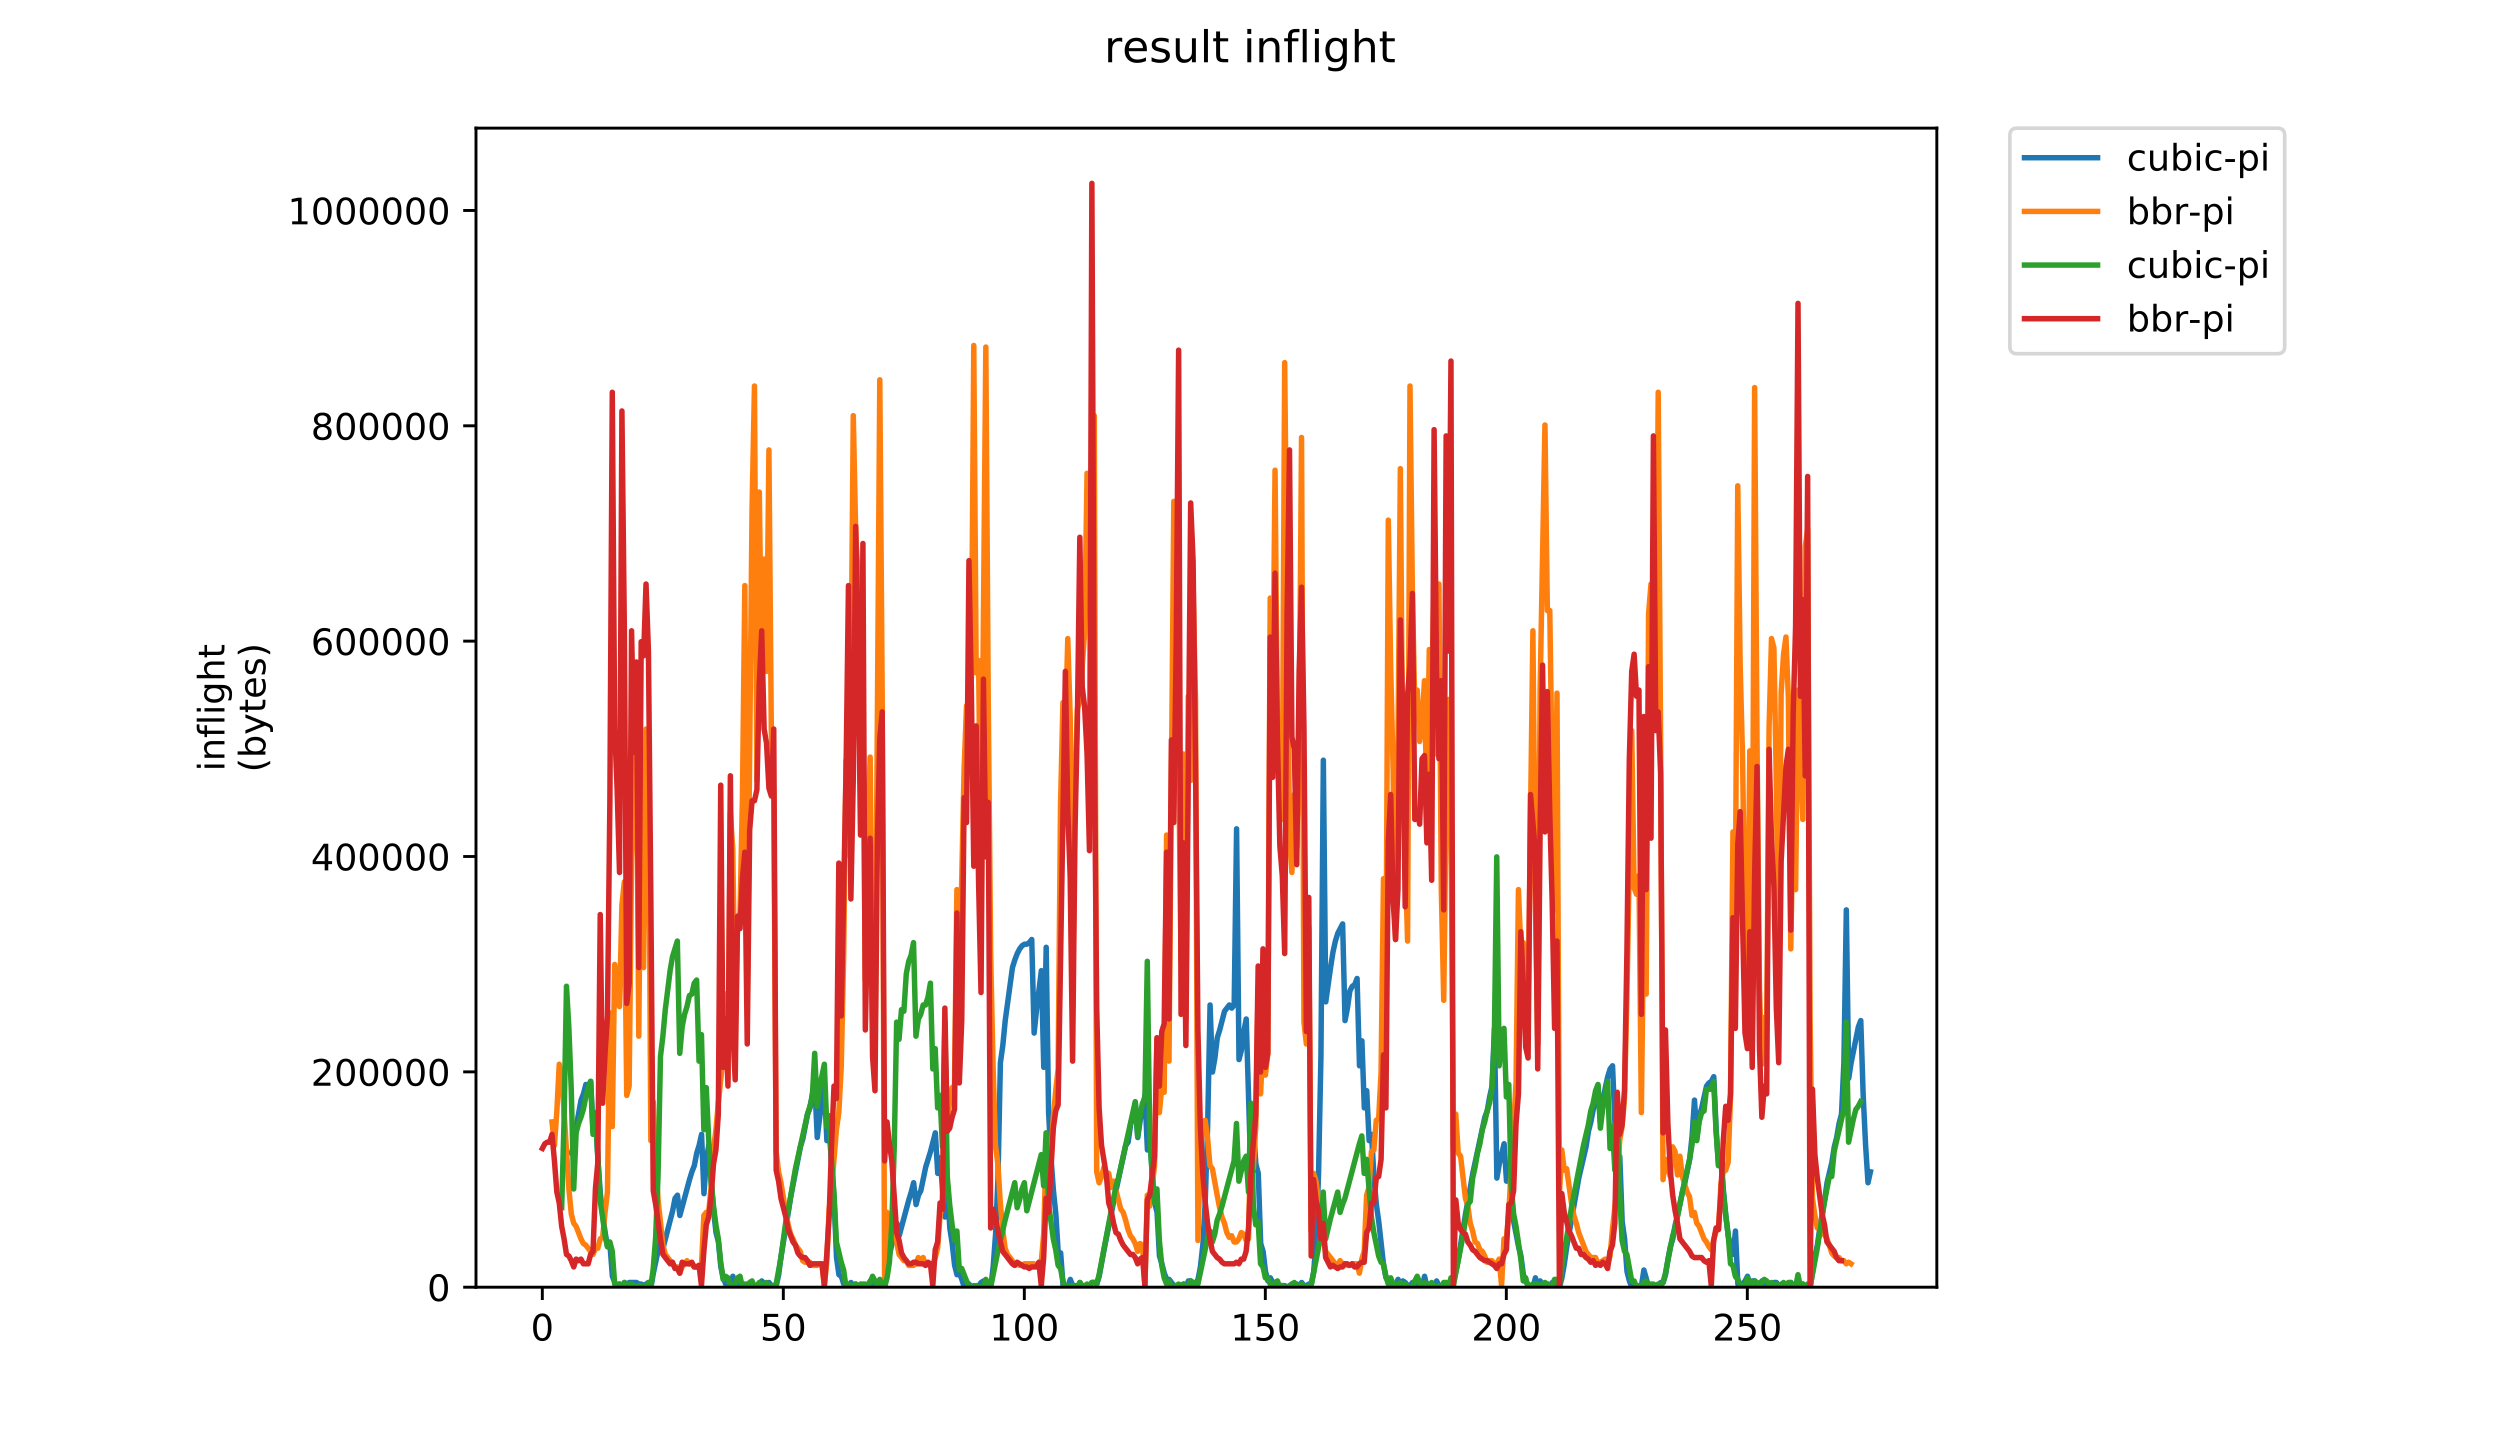 <?xml version="1.0" encoding="utf-8" standalone="no"?>
<!DOCTYPE svg PUBLIC "-//W3C//DTD SVG 1.1//EN"
  "http://www.w3.org/Graphics/SVG/1.1/DTD/svg11.dtd">
<!-- Created with matplotlib (https://matplotlib.org/) -->
<svg height="396pt" version="1.1" viewBox="0 0 684 396" width="684pt" xmlns="http://www.w3.org/2000/svg" xmlns:xlink="http://www.w3.org/1999/xlink">
 <defs>
  <style type="text/css">
*{stroke-linecap:butt;stroke-linejoin:round;}
  </style>
 </defs>
 <g id="figure_1">
  <g id="patch_1">
   <path d="M 0 396 
L 684 396 
L 684 0 
L 0 0 
z
" style="fill:#ffffff;"/>
  </g>
  <g id="axes_1">
   <g id="patch_2">
    <path d="M 130.23 352.174 
L 529.913 352.174 
L 529.913 35.062 
L 130.23 35.062 
z
" style="fill:#ffffff;"/>
   </g>
   <g id="matplotlib.axis_1">
    <g id="xtick_1">
     <g id="line2d_1">
      <defs>
       <path d="M 0 0 
L 0 3.5 
" id="m08d49f71fe" style="stroke:#000000;stroke-width:0.8;"/>
      </defs>
      <g>
       <use style="stroke:#000000;stroke-width:0.8;" x="148.378" xlink:href="#m08d49f71fe" y="352.174"/>
      </g>
     </g>
     <g id="text_1">
      <!-- 0 -->
      <defs>
       <path d="M 31.781 66.406 
Q 24.172 66.406 20.328 58.906 
Q 16.5 51.422 16.5 36.375 
Q 16.5 21.391 20.328 13.891 
Q 24.172 6.391 31.781 6.391 
Q 39.453 6.391 43.281 13.891 
Q 47.125 21.391 47.125 36.375 
Q 47.125 51.422 43.281 58.906 
Q 39.453 66.406 31.781 66.406 
z
M 31.781 74.219 
Q 44.047 74.219 50.516 64.516 
Q 56.984 54.828 56.984 36.375 
Q 56.984 17.969 50.516 8.266 
Q 44.047 -1.422 31.781 -1.422 
Q 19.531 -1.422 13.062 8.266 
Q 6.594 17.969 6.594 36.375 
Q 6.594 54.828 13.062 64.516 
Q 19.531 74.219 31.781 74.219 
z
" id="DejaVuSans-48"/>
      </defs>
      <g transform="translate(145.197 366.773)scale(0.1 -0.1)">
       <use xlink:href="#DejaVuSans-48"/>
      </g>
     </g>
    </g>
    <g id="xtick_2">
     <g id="line2d_2">
      <g>
       <use style="stroke:#000000;stroke-width:0.8;" x="214.316" xlink:href="#m08d49f71fe" y="352.174"/>
      </g>
     </g>
     <g id="text_2">
      <!-- 50 -->
      <defs>
       <path d="M 10.797 72.906 
L 49.516 72.906 
L 49.516 64.594 
L 19.828 64.594 
L 19.828 46.734 
Q 21.969 47.469 24.109 47.828 
Q 26.266 48.188 28.422 48.188 
Q 40.625 48.188 47.75 41.5 
Q 54.891 34.812 54.891 23.391 
Q 54.891 11.625 47.562 5.094 
Q 40.234 -1.422 26.906 -1.422 
Q 22.312 -1.422 17.547 -0.641 
Q 12.797 0.141 7.719 1.703 
L 7.719 11.625 
Q 12.109 9.234 16.797 8.062 
Q 21.484 6.891 26.703 6.891 
Q 35.156 6.891 40.078 11.328 
Q 45.016 15.766 45.016 23.391 
Q 45.016 31 40.078 35.438 
Q 35.156 39.891 26.703 39.891 
Q 22.75 39.891 18.812 39.016 
Q 14.891 38.141 10.797 36.281 
z
" id="DejaVuSans-53"/>
      </defs>
      <g transform="translate(207.953 366.773)scale(0.1 -0.1)">
       <use xlink:href="#DejaVuSans-53"/>
       <use x="63.623" xlink:href="#DejaVuSans-48"/>
      </g>
     </g>
    </g>
    <g id="xtick_3">
     <g id="line2d_3">
      <g>
       <use style="stroke:#000000;stroke-width:0.8;" x="280.254" xlink:href="#m08d49f71fe" y="352.174"/>
      </g>
     </g>
     <g id="text_3">
      <!-- 100 -->
      <defs>
       <path d="M 12.406 8.297 
L 28.516 8.297 
L 28.516 63.922 
L 10.984 60.406 
L 10.984 69.391 
L 28.422 72.906 
L 38.281 72.906 
L 38.281 8.297 
L 54.391 8.297 
L 54.391 0 
L 12.406 0 
z
" id="DejaVuSans-49"/>
      </defs>
      <g transform="translate(270.71 366.773)scale(0.1 -0.1)">
       <use xlink:href="#DejaVuSans-49"/>
       <use x="63.623" xlink:href="#DejaVuSans-48"/>
       <use x="127.246" xlink:href="#DejaVuSans-48"/>
      </g>
     </g>
    </g>
    <g id="xtick_4">
     <g id="line2d_4">
      <g>
       <use style="stroke:#000000;stroke-width:0.8;" x="346.192" xlink:href="#m08d49f71fe" y="352.174"/>
      </g>
     </g>
     <g id="text_4">
      <!-- 150 -->
      <g transform="translate(336.648 366.773)scale(0.1 -0.1)">
       <use xlink:href="#DejaVuSans-49"/>
       <use x="63.623" xlink:href="#DejaVuSans-53"/>
       <use x="127.246" xlink:href="#DejaVuSans-48"/>
      </g>
     </g>
    </g>
    <g id="xtick_5">
     <g id="line2d_5">
      <g>
       <use style="stroke:#000000;stroke-width:0.8;" x="412.13" xlink:href="#m08d49f71fe" y="352.174"/>
      </g>
     </g>
     <g id="text_5">
      <!-- 200 -->
      <defs>
       <path d="M 19.188 8.297 
L 53.609 8.297 
L 53.609 0 
L 7.328 0 
L 7.328 8.297 
Q 12.938 14.109 22.625 23.891 
Q 32.328 33.688 34.812 36.531 
Q 39.547 41.844 41.422 45.531 
Q 43.312 49.219 43.312 52.781 
Q 43.312 58.594 39.234 62.25 
Q 35.156 65.922 28.609 65.922 
Q 23.969 65.922 18.812 64.312 
Q 13.672 62.703 7.812 59.422 
L 7.812 69.391 
Q 13.766 71.781 18.938 73 
Q 24.125 74.219 28.422 74.219 
Q 39.75 74.219 46.484 68.547 
Q 53.219 62.891 53.219 53.422 
Q 53.219 48.922 51.531 44.891 
Q 49.859 40.875 45.406 35.406 
Q 44.188 33.984 37.641 27.219 
Q 31.109 20.453 19.188 8.297 
z
" id="DejaVuSans-50"/>
      </defs>
      <g transform="translate(402.586 366.773)scale(0.1 -0.1)">
       <use xlink:href="#DejaVuSans-50"/>
       <use x="63.623" xlink:href="#DejaVuSans-48"/>
       <use x="127.246" xlink:href="#DejaVuSans-48"/>
      </g>
     </g>
    </g>
    <g id="xtick_6">
     <g id="line2d_6">
      <g>
       <use style="stroke:#000000;stroke-width:0.8;" x="478.068" xlink:href="#m08d49f71fe" y="352.174"/>
      </g>
     </g>
     <g id="text_6">
      <!-- 250 -->
      <g transform="translate(468.525 366.773)scale(0.1 -0.1)">
       <use xlink:href="#DejaVuSans-50"/>
       <use x="63.623" xlink:href="#DejaVuSans-53"/>
       <use x="127.246" xlink:href="#DejaVuSans-48"/>
      </g>
     </g>
    </g>
   </g>
   <g id="matplotlib.axis_2">
    <g id="ytick_1">
     <g id="line2d_7">
      <defs>
       <path d="M 0 0 
L -3.5 0 
" id="m43b7eaf2e7" style="stroke:#000000;stroke-width:0.8;"/>
      </defs>
      <g>
       <use style="stroke:#000000;stroke-width:0.8;" x="130.23" xlink:href="#m43b7eaf2e7" y="352.174"/>
      </g>
     </g>
     <g id="text_7">
      <!-- 0 -->
      <g transform="translate(116.868 355.973)scale(0.1 -0.1)">
       <use xlink:href="#DejaVuSans-48"/>
      </g>
     </g>
    </g>
    <g id="ytick_2">
     <g id="line2d_8">
      <g>
       <use style="stroke:#000000;stroke-width:0.8;" x="130.23" xlink:href="#m43b7eaf2e7" y="293.256"/>
      </g>
     </g>
     <g id="text_8">
      <!-- 200000 -->
      <g transform="translate(85.055 297.055)scale(0.1 -0.1)">
       <use xlink:href="#DejaVuSans-50"/>
       <use x="63.623" xlink:href="#DejaVuSans-48"/>
       <use x="127.246" xlink:href="#DejaVuSans-48"/>
       <use x="190.869" xlink:href="#DejaVuSans-48"/>
       <use x="254.492" xlink:href="#DejaVuSans-48"/>
       <use x="318.115" xlink:href="#DejaVuSans-48"/>
      </g>
     </g>
    </g>
    <g id="ytick_3">
     <g id="line2d_9">
      <g>
       <use style="stroke:#000000;stroke-width:0.8;" x="130.23" xlink:href="#m43b7eaf2e7" y="234.337"/>
      </g>
     </g>
     <g id="text_9">
      <!-- 400000 -->
      <defs>
       <path d="M 37.797 64.312 
L 12.891 25.391 
L 37.797 25.391 
z
M 35.203 72.906 
L 47.609 72.906 
L 47.609 25.391 
L 58.016 25.391 
L 58.016 17.188 
L 47.609 17.188 
L 47.609 0 
L 37.797 0 
L 37.797 17.188 
L 4.891 17.188 
L 4.891 26.703 
z
" id="DejaVuSans-52"/>
      </defs>
      <g transform="translate(85.055 238.137)scale(0.1 -0.1)">
       <use xlink:href="#DejaVuSans-52"/>
       <use x="63.623" xlink:href="#DejaVuSans-48"/>
       <use x="127.246" xlink:href="#DejaVuSans-48"/>
       <use x="190.869" xlink:href="#DejaVuSans-48"/>
       <use x="254.492" xlink:href="#DejaVuSans-48"/>
       <use x="318.115" xlink:href="#DejaVuSans-48"/>
      </g>
     </g>
    </g>
    <g id="ytick_4">
     <g id="line2d_10">
      <g>
       <use style="stroke:#000000;stroke-width:0.8;" x="130.23" xlink:href="#m43b7eaf2e7" y="175.419"/>
      </g>
     </g>
     <g id="text_10">
      <!-- 600000 -->
      <defs>
       <path d="M 33.016 40.375 
Q 26.375 40.375 22.484 35.828 
Q 18.609 31.297 18.609 23.391 
Q 18.609 15.531 22.484 10.953 
Q 26.375 6.391 33.016 6.391 
Q 39.656 6.391 43.531 10.953 
Q 47.406 15.531 47.406 23.391 
Q 47.406 31.297 43.531 35.828 
Q 39.656 40.375 33.016 40.375 
z
M 52.594 71.297 
L 52.594 62.312 
Q 48.875 64.062 45.094 64.984 
Q 41.312 65.922 37.594 65.922 
Q 27.828 65.922 22.672 59.328 
Q 17.531 52.734 16.797 39.406 
Q 19.672 43.656 24.016 45.922 
Q 28.375 48.188 33.594 48.188 
Q 44.578 48.188 50.953 41.516 
Q 57.328 34.859 57.328 23.391 
Q 57.328 12.156 50.688 5.359 
Q 44.047 -1.422 33.016 -1.422 
Q 20.359 -1.422 13.672 8.266 
Q 6.984 17.969 6.984 36.375 
Q 6.984 53.656 15.188 63.938 
Q 23.391 74.219 37.203 74.219 
Q 40.922 74.219 44.703 73.484 
Q 48.484 72.75 52.594 71.297 
z
" id="DejaVuSans-54"/>
      </defs>
      <g transform="translate(85.055 179.218)scale(0.1 -0.1)">
       <use xlink:href="#DejaVuSans-54"/>
       <use x="63.623" xlink:href="#DejaVuSans-48"/>
       <use x="127.246" xlink:href="#DejaVuSans-48"/>
       <use x="190.869" xlink:href="#DejaVuSans-48"/>
       <use x="254.492" xlink:href="#DejaVuSans-48"/>
       <use x="318.115" xlink:href="#DejaVuSans-48"/>
      </g>
     </g>
    </g>
    <g id="ytick_5">
     <g id="line2d_11">
      <g>
       <use style="stroke:#000000;stroke-width:0.8;" x="130.23" xlink:href="#m43b7eaf2e7" y="116.5"/>
      </g>
     </g>
     <g id="text_11">
      <!-- 800000 -->
      <defs>
       <path d="M 31.781 34.625 
Q 24.75 34.625 20.719 30.859 
Q 16.703 27.094 16.703 20.516 
Q 16.703 13.922 20.719 10.156 
Q 24.75 6.391 31.781 6.391 
Q 38.812 6.391 42.859 10.172 
Q 46.922 13.969 46.922 20.516 
Q 46.922 27.094 42.891 30.859 
Q 38.875 34.625 31.781 34.625 
z
M 21.922 38.812 
Q 15.578 40.375 12.031 44.719 
Q 8.5 49.078 8.5 55.328 
Q 8.5 64.062 14.719 69.141 
Q 20.953 74.219 31.781 74.219 
Q 42.672 74.219 48.875 69.141 
Q 55.078 64.062 55.078 55.328 
Q 55.078 49.078 51.531 44.719 
Q 48 40.375 41.703 38.812 
Q 48.828 37.156 52.797 32.312 
Q 56.781 27.484 56.781 20.516 
Q 56.781 9.906 50.312 4.234 
Q 43.844 -1.422 31.781 -1.422 
Q 19.734 -1.422 13.25 4.234 
Q 6.781 9.906 6.781 20.516 
Q 6.781 27.484 10.781 32.312 
Q 14.797 37.156 21.922 38.812 
z
M 18.312 54.391 
Q 18.312 48.734 21.844 45.562 
Q 25.391 42.391 31.781 42.391 
Q 38.141 42.391 41.719 45.562 
Q 45.312 48.734 45.312 54.391 
Q 45.312 60.062 41.719 63.234 
Q 38.141 66.406 31.781 66.406 
Q 25.391 66.406 21.844 63.234 
Q 18.312 60.062 18.312 54.391 
z
" id="DejaVuSans-56"/>
      </defs>
      <g transform="translate(85.055 120.3)scale(0.1 -0.1)">
       <use xlink:href="#DejaVuSans-56"/>
       <use x="63.623" xlink:href="#DejaVuSans-48"/>
       <use x="127.246" xlink:href="#DejaVuSans-48"/>
       <use x="190.869" xlink:href="#DejaVuSans-48"/>
       <use x="254.492" xlink:href="#DejaVuSans-48"/>
       <use x="318.115" xlink:href="#DejaVuSans-48"/>
      </g>
     </g>
    </g>
    <g id="ytick_6">
     <g id="line2d_12">
      <g>
       <use style="stroke:#000000;stroke-width:0.8;" x="130.23" xlink:href="#m43b7eaf2e7" y="57.582"/>
      </g>
     </g>
     <g id="text_12">
      <!-- 1000000 -->
      <g transform="translate(78.693 61.381)scale(0.1 -0.1)">
       <use xlink:href="#DejaVuSans-49"/>
       <use x="63.623" xlink:href="#DejaVuSans-48"/>
       <use x="127.246" xlink:href="#DejaVuSans-48"/>
       <use x="190.869" xlink:href="#DejaVuSans-48"/>
       <use x="254.492" xlink:href="#DejaVuSans-48"/>
       <use x="318.115" xlink:href="#DejaVuSans-48"/>
       <use x="381.738" xlink:href="#DejaVuSans-48"/>
      </g>
     </g>
    </g>
    <g id="text_13">
     <!-- inflight -->
     <defs>
      <path d="M 9.422 54.688 
L 18.406 54.688 
L 18.406 0 
L 9.422 0 
z
M 9.422 75.984 
L 18.406 75.984 
L 18.406 64.594 
L 9.422 64.594 
z
" id="DejaVuSans-105"/>
      <path d="M 54.891 33.016 
L 54.891 0 
L 45.906 0 
L 45.906 32.719 
Q 45.906 40.484 42.875 44.328 
Q 39.844 48.188 33.797 48.188 
Q 26.516 48.188 22.312 43.547 
Q 18.109 38.922 18.109 30.906 
L 18.109 0 
L 9.078 0 
L 9.078 54.688 
L 18.109 54.688 
L 18.109 46.188 
Q 21.344 51.125 25.703 53.562 
Q 30.078 56 35.797 56 
Q 45.219 56 50.047 50.172 
Q 54.891 44.344 54.891 33.016 
z
" id="DejaVuSans-110"/>
      <path d="M 37.109 75.984 
L 37.109 68.5 
L 28.516 68.5 
Q 23.688 68.5 21.797 66.547 
Q 19.922 64.594 19.922 59.516 
L 19.922 54.688 
L 34.719 54.688 
L 34.719 47.703 
L 19.922 47.703 
L 19.922 0 
L 10.891 0 
L 10.891 47.703 
L 2.297 47.703 
L 2.297 54.688 
L 10.891 54.688 
L 10.891 58.5 
Q 10.891 67.625 15.141 71.797 
Q 19.391 75.984 28.609 75.984 
z
" id="DejaVuSans-102"/>
      <path d="M 9.422 75.984 
L 18.406 75.984 
L 18.406 0 
L 9.422 0 
z
" id="DejaVuSans-108"/>
      <path d="M 45.406 27.984 
Q 45.406 37.75 41.375 43.109 
Q 37.359 48.484 30.078 48.484 
Q 22.859 48.484 18.828 43.109 
Q 14.797 37.75 14.797 27.984 
Q 14.797 18.266 18.828 12.891 
Q 22.859 7.516 30.078 7.516 
Q 37.359 7.516 41.375 12.891 
Q 45.406 18.266 45.406 27.984 
z
M 54.391 6.781 
Q 54.391 -7.172 48.188 -13.984 
Q 42 -20.797 29.203 -20.797 
Q 24.469 -20.797 20.266 -20.094 
Q 16.062 -19.391 12.109 -17.922 
L 12.109 -9.188 
Q 16.062 -11.328 19.922 -12.344 
Q 23.781 -13.375 27.781 -13.375 
Q 36.625 -13.375 41.016 -8.766 
Q 45.406 -4.156 45.406 5.172 
L 45.406 9.625 
Q 42.625 4.781 38.281 2.391 
Q 33.938 0 27.875 0 
Q 17.828 0 11.672 7.656 
Q 5.516 15.328 5.516 27.984 
Q 5.516 40.672 11.672 48.328 
Q 17.828 56 27.875 56 
Q 33.938 56 38.281 53.609 
Q 42.625 51.219 45.406 46.391 
L 45.406 54.688 
L 54.391 54.688 
z
" id="DejaVuSans-103"/>
      <path d="M 54.891 33.016 
L 54.891 0 
L 45.906 0 
L 45.906 32.719 
Q 45.906 40.484 42.875 44.328 
Q 39.844 48.188 33.797 48.188 
Q 26.516 48.188 22.312 43.547 
Q 18.109 38.922 18.109 30.906 
L 18.109 0 
L 9.078 0 
L 9.078 75.984 
L 18.109 75.984 
L 18.109 46.188 
Q 21.344 51.125 25.703 53.562 
Q 30.078 56 35.797 56 
Q 45.219 56 50.047 50.172 
Q 54.891 44.344 54.891 33.016 
z
" id="DejaVuSans-104"/>
      <path d="M 18.312 70.219 
L 18.312 54.688 
L 36.812 54.688 
L 36.812 47.703 
L 18.312 47.703 
L 18.312 18.016 
Q 18.312 11.328 20.141 9.422 
Q 21.969 7.516 27.594 7.516 
L 36.812 7.516 
L 36.812 0 
L 27.594 0 
Q 17.188 0 13.234 3.875 
Q 9.281 7.766 9.281 18.016 
L 9.281 47.703 
L 2.688 47.703 
L 2.688 54.688 
L 9.281 54.688 
L 9.281 70.219 
z
" id="DejaVuSans-116"/>
     </defs>
     <g transform="translate(61.415 211.018)rotate(-90)scale(0.1 -0.1)">
      <use xlink:href="#DejaVuSans-105"/>
      <use x="27.783" xlink:href="#DejaVuSans-110"/>
      <use x="91.162" xlink:href="#DejaVuSans-102"/>
      <use x="126.367" xlink:href="#DejaVuSans-108"/>
      <use x="154.15" xlink:href="#DejaVuSans-105"/>
      <use x="181.934" xlink:href="#DejaVuSans-103"/>
      <use x="245.41" xlink:href="#DejaVuSans-104"/>
      <use x="308.789" xlink:href="#DejaVuSans-116"/>
     </g>
     <!-- (bytes) -->
     <defs>
      <path d="M 31 75.875 
Q 24.469 64.656 21.281 53.656 
Q 18.109 42.672 18.109 31.391 
Q 18.109 20.125 21.312 9.062 
Q 24.516 -2 31 -13.188 
L 23.188 -13.188 
Q 15.875 -1.703 12.234 9.375 
Q 8.594 20.453 8.594 31.391 
Q 8.594 42.281 12.203 53.312 
Q 15.828 64.359 23.188 75.875 
z
" id="DejaVuSans-40"/>
      <path d="M 48.688 27.297 
Q 48.688 37.203 44.609 42.844 
Q 40.531 48.484 33.406 48.484 
Q 26.266 48.484 22.188 42.844 
Q 18.109 37.203 18.109 27.297 
Q 18.109 17.391 22.188 11.75 
Q 26.266 6.109 33.406 6.109 
Q 40.531 6.109 44.609 11.75 
Q 48.688 17.391 48.688 27.297 
z
M 18.109 46.391 
Q 20.953 51.266 25.266 53.625 
Q 29.594 56 35.594 56 
Q 45.562 56 51.781 48.094 
Q 58.016 40.188 58.016 27.297 
Q 58.016 14.406 51.781 6.484 
Q 45.562 -1.422 35.594 -1.422 
Q 29.594 -1.422 25.266 0.953 
Q 20.953 3.328 18.109 8.203 
L 18.109 0 
L 9.078 0 
L 9.078 75.984 
L 18.109 75.984 
z
" id="DejaVuSans-98"/>
      <path d="M 32.172 -5.078 
Q 28.375 -14.844 24.75 -17.812 
Q 21.141 -20.797 15.094 -20.797 
L 7.906 -20.797 
L 7.906 -13.281 
L 13.188 -13.281 
Q 16.891 -13.281 18.938 -11.516 
Q 21 -9.766 23.484 -3.219 
L 25.094 0.875 
L 2.984 54.688 
L 12.5 54.688 
L 29.594 11.922 
L 46.688 54.688 
L 56.203 54.688 
z
" id="DejaVuSans-121"/>
      <path d="M 56.203 29.594 
L 56.203 25.203 
L 14.891 25.203 
Q 15.484 15.922 20.484 11.062 
Q 25.484 6.203 34.422 6.203 
Q 39.594 6.203 44.453 7.469 
Q 49.312 8.734 54.109 11.281 
L 54.109 2.781 
Q 49.266 0.734 44.188 -0.344 
Q 39.109 -1.422 33.891 -1.422 
Q 20.797 -1.422 13.156 6.188 
Q 5.516 13.812 5.516 26.812 
Q 5.516 40.234 12.766 48.109 
Q 20.016 56 32.328 56 
Q 43.359 56 49.781 48.891 
Q 56.203 41.797 56.203 29.594 
z
M 47.219 32.234 
Q 47.125 39.594 43.094 43.984 
Q 39.062 48.391 32.422 48.391 
Q 24.906 48.391 20.391 44.141 
Q 15.875 39.891 15.188 32.172 
z
" id="DejaVuSans-101"/>
      <path d="M 44.281 53.078 
L 44.281 44.578 
Q 40.484 46.531 36.375 47.5 
Q 32.281 48.484 27.875 48.484 
Q 21.188 48.484 17.844 46.438 
Q 14.5 44.391 14.5 40.281 
Q 14.5 37.156 16.891 35.375 
Q 19.281 33.594 26.516 31.984 
L 29.594 31.297 
Q 39.156 29.25 43.188 25.516 
Q 47.219 21.781 47.219 15.094 
Q 47.219 7.469 41.188 3.016 
Q 35.156 -1.422 24.609 -1.422 
Q 20.219 -1.422 15.453 -0.562 
Q 10.688 0.297 5.422 2 
L 5.422 11.281 
Q 10.406 8.688 15.234 7.391 
Q 20.062 6.109 24.812 6.109 
Q 31.156 6.109 34.562 8.281 
Q 37.984 10.453 37.984 14.406 
Q 37.984 18.062 35.516 20.016 
Q 33.062 21.969 24.703 23.781 
L 21.578 24.516 
Q 13.234 26.266 9.516 29.906 
Q 5.812 33.547 5.812 39.891 
Q 5.812 47.609 11.281 51.797 
Q 16.75 56 26.812 56 
Q 31.781 56 36.172 55.266 
Q 40.578 54.547 44.281 53.078 
z
" id="DejaVuSans-115"/>
      <path d="M 8.016 75.875 
L 15.828 75.875 
Q 23.141 64.359 26.781 53.312 
Q 30.422 42.281 30.422 31.391 
Q 30.422 20.453 26.781 9.375 
Q 23.141 -1.703 15.828 -13.188 
L 8.016 -13.188 
Q 14.5 -2 17.703 9.062 
Q 20.906 20.125 20.906 31.391 
Q 20.906 42.672 17.703 53.656 
Q 14.5 64.656 8.016 75.875 
z
" id="DejaVuSans-41"/>
     </defs>
     <g transform="translate(72.613 211.295)rotate(-90)scale(0.1 -0.1)">
      <use xlink:href="#DejaVuSans-40"/>
      <use x="39.014" xlink:href="#DejaVuSans-98"/>
      <use x="102.49" xlink:href="#DejaVuSans-121"/>
      <use x="161.67" xlink:href="#DejaVuSans-116"/>
      <use x="200.879" xlink:href="#DejaVuSans-101"/>
      <use x="262.402" xlink:href="#DejaVuSans-115"/>
      <use x="314.502" xlink:href="#DejaVuSans-41"/>
     </g>
    </g>
   </g>
   <g id="line2d_13">
    <path clip-path="url(#p7e471f4286)" d="M 156.339 315.489 
L 156.999 313.356 
L 157.658 308.238 
L 158.977 300.986 
L 159.636 299.28 
L 160.295 296.72 
L 160.955 297.147 
L 161.614 295.867 
L 162.274 309.517 
L 162.933 305.252 
L 163.592 317.195 
L 164.252 326.58 
L 164.911 332.552 
L 165.57 337.244 
L 166.23 341.083 
L 166.889 340.657 
L 167.549 349.188 
L 168.208 350.894 
L 168.867 351.748 
L 169.527 351.321 
L 170.186 352.174 
L 170.846 350.894 
L 171.505 351.321 
L 172.164 350.894 
L 174.142 350.894 
L 174.802 351.321 
L 175.461 351.321 
L 176.121 351.748 
L 177.439 350.894 
L 178.099 352.174 
L 178.758 348.335 
L 180.736 338.951 
L 181.396 341.51 
L 184.033 331.272 
L 184.693 327.86 
L 185.352 327.007 
L 186.011 332.552 
L 188.649 322.741 
L 189.308 320.608 
L 189.968 318.902 
L 190.627 315.489 
L 191.286 313.356 
L 191.946 310.37 
L 192.605 326.58 
L 193.264 317.195 
L 193.924 313.356 
L 194.583 323.594 
L 195.243 331.272 
L 195.902 337.244 
L 196.561 339.804 
L 197.221 346.629 
L 197.88 349.615 
L 198.54 351.321 
L 199.199 351.321 
L 199.858 351.748 
L 200.518 349.188 
L 201.177 352.174 
L 201.836 351.321 
L 202.496 350.894 
L 203.815 351.748 
L 204.474 351.321 
L 205.133 351.748 
L 205.793 351.748 
L 206.452 352.174 
L 207.111 351.748 
L 207.771 352.174 
L 208.43 350.468 
L 209.749 352.174 
L 210.408 350.894 
L 211.068 351.748 
L 211.727 352.174 
L 212.387 351.748 
L 213.046 348.762 
L 213.705 343.643 
L 215.683 331.699 
L 216.343 327.433 
L 218.98 313.783 
L 219.64 311.65 
L 220.958 304.825 
L 221.618 303.119 
L 222.277 299.28 
L 222.937 296.72 
L 223.596 311.224 
L 224.915 300.559 
L 225.574 297.573 
L 226.234 312.077 
L 226.893 309.517 
L 228.212 328.286 
L 228.871 344.069 
L 229.53 348.762 
L 230.19 349.188 
L 230.849 351.321 
L 232.168 352.174 
L 232.827 350.894 
L 233.487 351.748 
L 234.146 351.321 
L 234.805 352.174 
L 236.784 352.174 
L 237.443 351.748 
L 238.102 350.468 
L 238.762 352.174 
L 240.081 351.321 
L 240.74 351.321 
L 241.399 352.174 
L 242.059 351.748 
L 243.377 343.216 
L 245.356 334.685 
L 246.015 338.097 
L 248.653 328.286 
L 249.312 326.153 
L 249.971 323.594 
L 250.631 329.566 
L 251.29 327.007 
L 251.949 325.727 
L 253.268 319.328 
L 254.587 315.063 
L 255.906 309.944 
L 256.565 321.035 
L 257.224 316.769 
L 257.884 325.727 
L 258.543 332.979 
L 259.203 324.447 
L 259.862 335.965 
L 260.521 340.23 
L 261.181 346.202 
L 261.84 348.762 
L 262.5 348.335 
L 263.159 350.041 
L 263.818 352.174 
L 265.137 351.321 
L 265.796 352.174 
L 266.456 351.748 
L 267.115 352.174 
L 267.775 351.748 
L 268.434 350.894 
L 269.093 350.468 
L 269.753 352.174 
L 270.412 351.321 
L 271.071 352.174 
L 271.731 346.629 
L 272.39 337.671 
L 273.05 322.314 
L 273.709 290.748 
L 274.368 286.056 
L 275.028 279.231 
L 277.006 264.727 
L 277.665 262.595 
L 278.325 260.888 
L 278.984 259.609 
L 279.643 258.755 
L 280.303 258.329 
L 280.962 258.329 
L 281.622 257.902 
L 282.281 257.049 
L 282.94 282.643 
L 283.6 276.245 
L 284.918 265.581 
L 285.578 292.028 
L 286.237 259.182 
L 286.897 304.398 
L 287.556 316.769 
L 288.215 325.727 
L 288.875 332.125 
L 289.534 342.79 
L 290.194 342.79 
L 290.853 351.748 
L 291.512 351.748 
L 292.172 352.174 
L 292.831 350.041 
L 293.49 351.748 
L 294.15 351.748 
L 294.809 352.174 
L 295.469 350.894 
L 296.128 352.174 
L 296.787 351.748 
L 298.106 351.748 
L 298.765 350.894 
L 299.425 350.894 
L 300.084 351.321 
L 300.744 349.188 
L 302.062 341.937 
L 304.7 328.713 
L 307.997 313.356 
L 308.656 312.503 
L 309.316 307.811 
L 309.975 305.252 
L 310.634 301.839 
L 311.294 311.224 
L 311.953 306.531 
L 312.612 302.692 
L 313.272 299.706 
L 313.931 314.636 
L 314.591 310.37 
L 315.25 321.461 
L 315.909 329.139 
L 316.569 331.699 
L 317.228 343.643 
L 317.888 345.776 
L 318.547 348.335 
L 319.206 350.041 
L 319.866 350.041 
L 321.184 351.748 
L 321.844 352.174 
L 323.163 352.174 
L 323.822 351.321 
L 324.481 352.174 
L 325.141 350.468 
L 325.8 350.468 
L 327.119 351.321 
L 327.778 350.041 
L 328.438 346.629 
L 329.097 340.657 
L 329.756 328.713 
L 330.416 307.811 
L 331.075 274.965 
L 331.735 293.308 
L 332.394 289.468 
L 333.053 283.923 
L 333.713 281.79 
L 335.031 276.671 
L 336.35 274.965 
L 337.01 275.818 
L 337.669 274.965 
L 338.328 226.763 
L 338.988 289.895 
L 339.647 287.336 
L 340.306 282.217 
L 340.966 278.804 
L 342.285 322.741 
L 342.944 308.664 
L 343.603 318.475 
L 344.263 321.035 
L 344.922 340.23 
L 345.582 342.363 
L 346.241 347.908 
L 346.9 350.468 
L 347.56 349.615 
L 348.219 350.894 
L 348.878 351.748 
L 349.538 352.174 
L 350.197 351.748 
L 351.516 351.748 
L 352.175 352.174 
L 353.494 351.321 
L 354.153 352.174 
L 354.813 351.321 
L 355.472 352.174 
L 356.132 350.894 
L 356.791 351.748 
L 357.45 351.748 
L 358.11 351.321 
L 358.769 351.321 
L 359.429 347.908 
L 360.088 339.377 
L 360.747 321.461 
L 361.407 289.042 
L 362.066 207.994 
L 362.725 274.112 
L 364.044 264.727 
L 364.704 260.462 
L 365.363 257.476 
L 366.022 255.343 
L 367.341 252.784 
L 368 279.231 
L 368.66 275.818 
L 369.319 271.126 
L 369.979 269.846 
L 370.638 269.42 
L 371.297 267.713 
L 371.957 291.601 
L 372.616 284.776 
L 373.276 303.119 
L 373.935 298.426 
L 374.594 312.077 
L 375.254 310.37 
L 375.913 321.888 
L 376.572 329.566 
L 377.232 334.258 
L 378.551 346.202 
L 379.21 349.615 
L 379.869 350.468 
L 380.529 352.174 
L 381.188 351.321 
L 381.847 351.748 
L 382.507 350.041 
L 383.166 351.748 
L 383.826 350.468 
L 384.485 350.894 
L 385.144 351.748 
L 385.804 351.748 
L 386.463 350.894 
L 387.123 351.321 
L 387.782 352.174 
L 389.101 352.174 
L 389.76 349.188 
L 390.419 352.174 
L 391.079 351.321 
L 392.398 352.174 
L 393.057 350.468 
L 393.716 351.748 
L 394.376 351.748 
L 395.035 352.174 
L 395.694 351.748 
L 397.013 351.748 
L 397.673 350.894 
L 398.991 344.496 
L 400.97 332.125 
L 402.288 324.874 
L 402.948 321.035 
L 406.245 305.678 
L 406.904 303.972 
L 407.563 300.133 
L 408.223 297.147 
L 408.882 281.364 
L 409.541 322.314 
L 410.201 318.475 
L 411.52 312.93 
L 412.179 323.167 
L 412.838 318.902 
L 414.157 334.258 
L 415.476 341.083 
L 416.135 343.643 
L 416.795 348.762 
L 417.454 350.468 
L 418.113 351.748 
L 418.773 351.748 
L 419.432 352.174 
L 420.092 349.615 
L 420.751 351.748 
L 421.41 350.468 
L 422.07 351.748 
L 422.729 352.174 
L 423.388 351.321 
L 424.048 351.748 
L 424.707 350.894 
L 425.367 351.748 
L 426.026 351.321 
L 426.685 352.174 
L 427.345 349.615 
L 428.004 345.776 
L 428.664 341.083 
L 431.96 322.314 
L 433.939 313.783 
L 434.598 309.517 
L 435.257 306.958 
L 435.917 303.545 
L 436.576 301.412 
L 437.236 297.147 
L 437.895 306.958 
L 438.554 301.412 
L 439.214 297.573 
L 439.873 294.587 
L 440.532 292.454 
L 441.192 291.601 
L 441.851 307.384 
L 442.511 319.755 
L 443.17 316.342 
L 443.829 334.258 
L 444.489 338.951 
L 445.148 347.908 
L 445.807 350.468 
L 446.467 352.174 
L 448.445 352.174 
L 449.104 351.748 
L 449.764 347.482 
L 451.083 352.174 
L 451.742 351.748 
L 452.401 352.174 
L 453.061 352.174 
L 453.72 351.748 
L 454.379 350.894 
L 455.039 350.894 
L 455.698 348.762 
L 456.358 344.496 
L 457.017 341.083 
L 457.676 338.951 
L 458.336 335.111 
L 458.995 332.552 
L 460.314 326.153 
L 460.973 323.594 
L 462.292 317.195 
L 462.951 310.797 
L 463.611 300.986 
L 464.27 311.224 
L 464.93 305.252 
L 465.589 303.119 
L 466.908 297.147 
L 467.567 296.294 
L 468.226 295.867 
L 468.886 294.587 
L 469.545 309.091 
L 470.205 318.902 
L 470.864 316.342 
L 471.523 325.727 
L 472.183 332.552 
L 472.842 338.097 
L 473.501 341.083 
L 474.161 343.216 
L 474.82 336.818 
L 475.48 351.321 
L 476.139 352.174 
L 477.458 350.468 
L 478.117 349.188 
L 478.777 351.321 
L 479.436 350.468 
L 480.095 350.468 
L 480.755 352.174 
L 482.073 350.468 
L 482.733 351.321 
L 484.052 352.174 
L 484.711 351.321 
L 485.37 350.894 
L 486.03 350.894 
L 486.689 352.174 
L 487.348 351.321 
L 488.008 352.174 
L 488.667 351.748 
L 489.327 352.174 
L 489.986 350.894 
L 490.645 352.174 
L 491.305 351.321 
L 491.964 351.748 
L 492.624 351.748 
L 493.283 351.321 
L 493.942 352.174 
L 495.261 352.174 
L 496.58 343.643 
L 497.239 340.657 
L 497.899 335.965 
L 499.217 328.286 
L 499.877 323.594 
L 501.195 318.049 
L 501.855 313.783 
L 502.514 311.224 
L 503.174 307.384 
L 503.833 304.825 
L 504.492 290.748 
L 505.152 248.944 
L 505.811 295.014 
L 506.471 290.748 
L 508.449 280.937 
L 509.108 279.231 
L 509.767 299.706 
L 510.427 313.356 
L 511.086 323.594 
L 511.746 320.608 
L 511.746 320.608 
" style="fill:none;stroke:#1f77b4;stroke-linecap:square;stroke-width:1.5;"/>
   </g>
   <g id="line2d_14">
    <path clip-path="url(#p7e471f4286)" d="M 151.034 306.958 
L 151.693 313.356 
L 152.353 303.972 
L 153.012 291.175 
L 153.671 293.734 
L 155.649 325.3 
L 156.309 332.125 
L 156.968 334.685 
L 157.628 335.538 
L 158.946 338.951 
L 159.606 340.23 
L 160.265 340.657 
L 162.243 343.216 
L 162.903 341.51 
L 163.562 341.51 
L 164.221 338.951 
L 164.881 338.524 
L 165.54 331.699 
L 166.2 326.153 
L 166.859 277.098 
L 167.518 308.238 
L 168.178 263.874 
L 168.837 268.993 
L 169.496 275.392 
L 170.156 247.665 
L 170.815 241.266 
L 171.475 299.706 
L 172.134 297.147 
L 172.793 234.868 
L 173.453 217.378 
L 174.112 196.476 
L 174.771 283.496 
L 175.431 209.273 
L 176.09 264.727 
L 176.75 199.462 
L 177.409 201.169 
L 178.068 312.077 
L 178.728 301.412 
L 179.387 318.475 
L 180.047 328.286 
L 181.365 340.657 
L 182.025 343.216 
L 184.662 346.629 
L 185.322 346.629 
L 185.981 348.335 
L 186.64 346.629 
L 187.959 344.922 
L 188.618 345.776 
L 189.278 345.776 
L 189.937 346.629 
L 190.597 346.629 
L 191.256 346.202 
L 191.915 346.629 
L 192.575 332.552 
L 193.234 331.699 
L 193.894 331.699 
L 194.553 324.874 
L 195.212 314.636 
L 195.872 309.091 
L 196.531 301.839 
L 197.85 289.042 
L 198.509 271.979 
L 199.169 295.014 
L 199.828 222.497 
L 200.487 232.308 
L 201.147 278.378 
L 201.806 252.357 
L 202.465 249.798 
L 203.125 218.658 
L 203.784 160.218 
L 204.444 272.832 
L 205.762 139.316 
L 206.422 105.617 
L 207.081 213.539 
L 207.741 134.624 
L 208.4 184.532 
L 209.059 152.966 
L 209.719 183.679 
L 210.378 123.106 
L 211.037 200.315 
L 211.697 217.378 
L 212.356 315.063 
L 213.016 320.608 
L 213.675 323.594 
L 214.994 331.699 
L 215.653 335.111 
L 216.312 337.671 
L 216.972 338.951 
L 217.631 340.657 
L 218.95 342.363 
L 219.609 344.922 
L 220.269 345.349 
L 221.588 345.349 
L 222.247 346.202 
L 223.566 346.202 
L 224.225 345.776 
L 224.884 345.776 
L 225.544 351.748 
L 226.203 345.349 
L 226.863 330.846 
L 227.522 325.3 
L 228.841 309.091 
L 229.5 304.398 
L 230.159 292.028 
L 230.819 261.741 
L 231.478 207.994 
L 232.138 234.014 
L 232.797 189.225 
L 233.456 113.722 
L 234.116 145.715 
L 234.775 158.085 
L 236.094 193.49 
L 236.753 268.14 
L 237.413 226.336 
L 238.072 207.141 
L 238.731 278.804 
L 239.391 288.189 
L 240.71 103.911 
L 241.369 190.504 
L 242.028 351.748 
L 242.688 331.699 
L 243.347 332.979 
L 244.666 336.391 
L 245.985 343.216 
L 247.303 344.922 
L 247.963 344.922 
L 248.622 346.202 
L 249.941 346.202 
L 250.6 345.776 
L 251.26 344.069 
L 251.919 344.922 
L 252.578 344.069 
L 253.238 346.202 
L 253.897 345.776 
L 254.557 345.776 
L 255.216 346.202 
L 255.875 344.069 
L 256.535 341.51 
L 257.194 332.552 
L 257.854 329.139 
L 258.513 288.189 
L 259.172 306.105 
L 259.832 301.412 
L 260.491 297.573 
L 261.15 297.147 
L 261.81 243.399 
L 262.469 271.126 
L 263.788 210.127 
L 264.447 193.064 
L 265.107 195.623 
L 265.766 185.386 
L 266.425 94.526 
L 267.085 184.106 
L 267.744 180.693 
L 268.404 243.399 
L 269.722 94.953 
L 270.382 191.358 
L 271.041 260.888 
L 271.701 291.601 
L 272.36 313.356 
L 273.019 318.475 
L 273.679 329.139 
L 274.338 336.391 
L 274.997 341.51 
L 275.657 343.216 
L 276.976 344.922 
L 277.635 346.202 
L 278.294 345.776 
L 278.954 346.202 
L 279.613 346.202 
L 280.272 345.776 
L 282.91 345.776 
L 283.569 346.202 
L 284.229 346.202 
L 284.888 345.349 
L 285.548 337.671 
L 286.207 315.063 
L 286.866 314.636 
L 287.526 316.769 
L 288.185 305.678 
L 288.844 298.426 
L 289.504 292.454 
L 290.163 219.938 
L 290.823 192.211 
L 291.482 200.315 
L 292.141 174.721 
L 292.801 196.05 
L 293.46 275.392 
L 294.119 214.392 
L 294.779 193.917 
L 295.438 191.784 
L 296.757 173.015 
L 297.416 129.505 
L 298.076 138.463 
L 298.735 213.113 
L 299.395 113.722 
L 300.054 320.608 
L 300.713 323.594 
L 301.373 321.888 
L 302.032 319.328 
L 302.691 321.461 
L 303.351 321.035 
L 304.01 324.874 
L 304.67 323.167 
L 306.648 330.846 
L 307.307 331.699 
L 307.966 333.832 
L 308.626 336.391 
L 309.285 338.097 
L 309.945 338.951 
L 310.604 340.23 
L 311.263 342.363 
L 311.923 340.23 
L 312.582 340.657 
L 313.242 351.748 
L 313.901 327.007 
L 314.56 329.993 
L 315.879 318.902 
L 316.538 284.35 
L 317.198 304.398 
L 317.857 297.573 
L 318.517 298.853 
L 319.176 228.469 
L 319.835 290.322 
L 321.154 137.183 
L 321.813 152.966 
L 323.132 262.595 
L 323.792 206.287 
L 324.451 278.804 
L 325.11 190.504 
L 325.77 213.539 
L 326.429 160.218 
L 327.089 191.358 
L 327.748 339.377 
L 328.407 316.769 
L 329.067 306.958 
L 329.726 306.531 
L 330.385 311.224 
L 331.045 318.902 
L 331.704 319.755 
L 333.023 327.007 
L 333.682 330.419 
L 334.342 332.979 
L 335.001 334.685 
L 335.66 337.244 
L 336.32 338.524 
L 336.979 338.097 
L 337.639 339.804 
L 338.298 339.804 
L 338.957 338.951 
L 339.617 337.244 
L 340.276 337.671 
L 340.936 339.377 
L 341.595 338.951 
L 342.254 307.384 
L 342.914 319.755 
L 343.573 308.238 
L 344.232 270.273 
L 344.892 299.28 
L 345.551 285.203 
L 346.211 294.161 
L 346.87 288.189 
L 347.529 163.631 
L 348.189 199.036 
L 348.848 128.652 
L 349.507 199.462 
L 350.167 205.008 
L 350.826 224.203 
L 351.486 99.219 
L 352.804 229.322 
L 353.464 238.707 
L 354.123 217.378 
L 354.783 231.882 
L 355.442 203.301 
L 356.101 119.694 
L 356.761 279.657 
L 357.42 285.629 
L 358.079 253.637 
L 358.739 336.818 
L 359.398 321.035 
L 360.058 323.167 
L 362.036 338.951 
L 362.695 342.363 
L 365.333 345.776 
L 365.992 346.202 
L 366.651 344.922 
L 367.311 345.776 
L 367.97 345.776 
L 368.63 346.202 
L 369.289 346.202 
L 369.948 345.776 
L 371.267 345.776 
L 371.926 348.335 
L 372.586 344.496 
L 373.245 342.363 
L 373.905 327.007 
L 374.564 324.874 
L 375.223 315.063 
L 375.883 314.636 
L 376.542 306.531 
L 377.201 306.105 
L 377.861 293.308 
L 378.52 240.413 
L 379.18 273.259 
L 379.839 142.302 
L 380.498 182.826 
L 381.158 210.553 
L 381.817 257.049 
L 382.477 206.287 
L 383.136 128.225 
L 383.795 211.406 
L 385.114 257.476 
L 385.773 105.617 
L 386.433 162.777 
L 387.092 193.064 
L 387.752 188.798 
L 388.411 202.875 
L 389.07 197.756 
L 389.73 186.239 
L 390.389 221.217 
L 391.048 177.707 
L 391.708 188.372 
L 392.367 161.498 
L 393.027 206.287 
L 393.686 159.791 
L 394.345 243.399 
L 395.005 273.685 
L 395.664 221.217 
L 396.324 191.358 
L 396.983 223.777 
L 397.642 314.636 
L 398.302 304.825 
L 398.961 315.489 
L 399.62 316.342 
L 400.939 327.86 
L 401.599 329.993 
L 402.258 334.685 
L 402.917 336.818 
L 403.577 339.804 
L 404.236 340.23 
L 404.895 341.937 
L 405.555 342.363 
L 406.214 343.643 
L 406.874 345.349 
L 407.533 344.922 
L 408.192 344.922 
L 408.852 345.776 
L 409.511 345.776 
L 410.171 344.496 
L 410.83 351.748 
L 411.489 338.951 
L 412.149 338.951 
L 412.808 331.699 
L 414.786 296.294 
L 415.446 243.399 
L 416.105 260.035 
L 416.764 257.902 
L 417.424 276.671 
L 418.083 276.245 
L 419.402 172.588 
L 420.061 244.679 
L 420.721 285.629 
L 421.38 188.372 
L 422.699 116.281 
L 423.358 167.043 
L 424.018 167.043 
L 424.677 212.259 
L 425.336 248.944 
L 425.996 189.651 
L 426.655 326.58 
L 427.314 314.636 
L 427.974 320.181 
L 428.633 319.755 
L 429.952 329.139 
L 430.611 332.552 
L 431.271 334.685 
L 431.93 337.244 
L 433.908 342.363 
L 435.227 344.069 
L 436.546 344.069 
L 437.205 345.776 
L 439.183 344.496 
L 439.843 345.776 
L 440.502 343.643 
L 441.161 336.391 
L 442.48 324.447 
L 443.14 312.077 
L 443.799 308.238 
L 444.458 300.559 
L 445.118 272.832 
L 446.437 199.889 
L 447.096 242.972 
L 447.755 244.679 
L 448.415 239.56 
L 449.074 304.398 
L 449.733 248.944 
L 450.393 271.979 
L 451.052 167.896 
L 451.712 159.791 
L 452.371 193.064 
L 453.03 194.77 
L 453.69 107.323 
L 454.349 204.155 
L 455.008 322.741 
L 455.668 317.195 
L 456.987 321.888 
L 457.646 313.783 
L 458.305 315.063 
L 458.965 321.461 
L 459.624 316.342 
L 460.284 321.888 
L 461.602 326.153 
L 462.262 327.433 
L 462.921 332.552 
L 463.58 331.699 
L 464.24 334.685 
L 464.899 335.538 
L 466.218 338.951 
L 466.877 339.804 
L 467.537 341.083 
L 468.196 341.937 
L 469.515 336.818 
L 470.174 336.391 
L 470.834 324.021 
L 471.493 320.608 
L 472.152 320.181 
L 472.812 318.049 
L 473.471 300.133 
L 474.131 227.616 
L 474.79 248.091 
L 475.449 132.918 
L 476.109 181.973 
L 476.768 207.567 
L 477.427 255.343 
L 478.087 269.846 
L 478.746 205.434 
L 479.406 265.581 
L 480.065 106.044 
L 480.724 203.301 
L 481.384 270.273 
L 482.043 291.175 
L 482.702 278.378 
L 483.362 282.217 
L 484.021 199.036 
L 484.681 174.721 
L 485.34 177.281 
L 485.999 213.966 
L 486.659 269.846 
L 487.318 189.651 
L 487.978 178.987 
L 488.637 174.295 
L 489.296 190.931 
L 489.956 259.609 
L 490.615 221.217 
L 491.274 243.399 
L 491.934 188.798 
L 493.253 224.203 
L 493.912 149.554 
L 494.571 144.861 
L 495.231 277.525 
L 495.89 327.86 
L 496.549 332.552 
L 497.209 335.965 
L 497.868 335.538 
L 498.528 337.671 
L 499.187 337.671 
L 499.846 338.951 
L 500.506 340.657 
L 501.165 342.79 
L 501.825 343.643 
L 502.484 344.069 
L 503.143 344.069 
L 503.803 344.922 
L 504.462 344.922 
L 505.121 345.776 
L 505.781 345.349 
L 506.44 345.776 
L 506.44 345.776 
" style="fill:none;stroke:#ff7f0e;stroke-linecap:square;stroke-width:1.5;"/>
   </g>
   <g id="line2d_15">
    <path clip-path="url(#p7e471f4286)" d="M 153.67 330.419 
L 154.329 306.531 
L 154.989 269.846 
L 155.648 281.364 
L 156.307 298.426 
L 156.967 325.3 
L 157.626 309.944 
L 158.286 307.384 
L 158.945 305.678 
L 159.604 303.545 
L 160.264 300.133 
L 160.923 297.573 
L 161.583 295.867 
L 162.242 310.37 
L 162.901 304.398 
L 164.22 328.713 
L 164.879 332.979 
L 165.539 338.097 
L 166.198 341.083 
L 166.858 339.804 
L 167.517 342.363 
L 168.176 351.321 
L 168.836 351.748 
L 169.495 351.321 
L 170.154 352.174 
L 170.814 350.894 
L 171.473 351.748 
L 172.133 351.321 
L 172.792 351.321 
L 174.111 352.174 
L 174.77 351.748 
L 175.43 351.748 
L 176.089 352.174 
L 176.748 352.174 
L 177.408 350.894 
L 178.067 352.174 
L 178.726 347.055 
L 179.386 338.524 
L 180.045 321.461 
L 180.705 289.042 
L 181.364 283.496 
L 182.023 276.245 
L 183.342 265.581 
L 184.001 261.741 
L 185.32 257.476 
L 185.98 288.189 
L 186.639 280.937 
L 187.298 277.525 
L 187.958 275.392 
L 188.617 272.406 
L 189.277 271.979 
L 189.936 268.993 
L 190.595 268.14 
L 191.255 290.322 
L 191.914 283.07 
L 192.573 309.091 
L 193.233 297.573 
L 193.892 311.65 
L 194.552 322.741 
L 195.211 329.993 
L 195.87 335.111 
L 196.53 338.951 
L 197.189 345.349 
L 197.849 350.041 
L 198.508 349.188 
L 199.167 349.615 
L 199.827 351.748 
L 200.486 351.748 
L 201.145 351.321 
L 201.805 349.615 
L 202.464 349.188 
L 203.124 352.174 
L 203.783 351.321 
L 204.442 351.748 
L 205.102 350.894 
L 205.761 350.468 
L 206.42 352.174 
L 207.08 351.748 
L 207.739 350.894 
L 209.058 351.748 
L 209.717 350.894 
L 210.377 351.748 
L 211.696 351.748 
L 212.355 351.321 
L 213.674 344.069 
L 214.992 334.258 
L 215.652 331.272 
L 217.63 319.755 
L 220.927 304.825 
L 221.586 302.692 
L 222.246 300.133 
L 222.905 288.189 
L 223.564 302.692 
L 224.224 297.573 
L 225.543 291.175 
L 226.202 308.238 
L 226.861 305.252 
L 227.521 317.622 
L 228.18 326.58 
L 228.839 339.804 
L 230.158 345.349 
L 230.818 347.482 
L 231.477 352.174 
L 232.136 351.321 
L 233.455 352.174 
L 234.114 351.321 
L 234.774 352.174 
L 235.433 351.321 
L 236.752 351.321 
L 237.411 351.748 
L 238.071 350.894 
L 238.73 349.188 
L 240.049 351.748 
L 240.708 350.041 
L 241.368 351.321 
L 242.027 352.174 
L 242.686 349.615 
L 243.346 345.349 
L 244.005 334.685 
L 244.665 313.783 
L 245.324 279.657 
L 245.983 284.35 
L 246.643 276.245 
L 247.302 276.671 
L 247.961 266.434 
L 248.621 263.021 
L 249.28 261.315 
L 249.94 257.902 
L 250.599 283.496 
L 251.258 278.804 
L 251.918 277.525 
L 252.577 274.965 
L 253.237 274.965 
L 253.896 272.832 
L 254.555 268.993 
L 255.215 292.454 
L 255.874 286.909 
L 256.533 303.119 
L 257.193 299.706 
L 257.852 313.783 
L 258.512 279.657 
L 259.171 321.888 
L 259.83 329.566 
L 260.49 335.111 
L 261.149 339.377 
L 261.808 336.818 
L 262.468 347.482 
L 263.127 347.055 
L 264.446 350.468 
L 265.105 351.748 
L 265.765 352.174 
L 266.424 352.174 
L 267.084 351.748 
L 267.743 352.174 
L 269.062 352.174 
L 269.721 350.041 
L 270.38 351.321 
L 271.04 352.174 
L 273.018 342.363 
L 274.996 333.832 
L 277.634 323.594 
L 278.293 330.419 
L 278.952 328.286 
L 279.612 325.3 
L 280.271 323.594 
L 280.931 331.272 
L 284.887 315.916 
L 285.546 324.447 
L 286.206 309.944 
L 286.865 329.139 
L 288.184 338.951 
L 288.843 341.937 
L 289.502 346.202 
L 290.162 347.055 
L 290.821 350.468 
L 291.481 352.174 
L 292.14 351.748 
L 292.799 352.174 
L 293.459 351.748 
L 294.118 352.174 
L 294.778 352.174 
L 295.437 350.894 
L 296.096 351.748 
L 296.756 352.174 
L 297.415 351.321 
L 298.074 352.174 
L 298.734 350.894 
L 299.393 350.894 
L 300.053 351.321 
L 300.712 348.762 
L 305.328 324.447 
L 305.987 322.314 
L 310.603 301.412 
L 311.262 310.797 
L 311.921 305.252 
L 312.581 301.839 
L 313.24 300.559 
L 313.9 263.021 
L 314.559 310.37 
L 315.218 321.035 
L 315.878 329.139 
L 316.537 325.3 
L 317.196 339.377 
L 317.856 346.202 
L 318.515 349.615 
L 319.175 351.321 
L 319.834 350.468 
L 320.493 352.174 
L 321.153 352.174 
L 322.472 351.321 
L 323.131 351.748 
L 323.79 351.321 
L 324.45 352.174 
L 325.109 351.748 
L 325.768 350.468 
L 326.428 351.748 
L 327.087 350.894 
L 327.747 351.321 
L 329.725 341.937 
L 330.384 338.524 
L 331.043 336.818 
L 331.703 339.804 
L 332.362 337.671 
L 333.022 333.832 
L 333.681 332.125 
L 334.34 329.993 
L 337.637 317.622 
L 338.297 307.384 
L 338.956 323.167 
L 340.275 317.622 
L 340.934 316.342 
L 341.594 326.153 
L 342.253 301.839 
L 342.912 329.993 
L 343.572 335.111 
L 344.231 334.258 
L 344.89 345.776 
L 345.55 346.629 
L 346.209 349.615 
L 346.869 349.615 
L 347.528 351.321 
L 348.187 351.321 
L 349.506 350.468 
L 350.166 352.174 
L 350.825 351.748 
L 351.484 352.174 
L 352.803 352.174 
L 353.462 351.321 
L 354.122 350.894 
L 354.781 352.174 
L 356.1 351.321 
L 357.419 352.174 
L 358.078 351.748 
L 358.737 351.748 
L 361.375 338.097 
L 362.034 326.153 
L 362.694 338.951 
L 364.013 333.405 
L 365.991 326.153 
L 366.65 331.699 
L 367.309 329.566 
L 367.969 327.86 
L 371.925 312.93 
L 372.585 310.797 
L 373.244 321.035 
L 373.903 317.195 
L 375.222 332.979 
L 375.881 337.244 
L 377.2 343.643 
L 377.86 345.349 
L 378.519 345.776 
L 379.178 349.188 
L 379.838 351.321 
L 380.497 349.615 
L 381.156 351.321 
L 381.816 351.321 
L 382.475 352.174 
L 383.135 350.894 
L 383.794 351.748 
L 384.453 351.321 
L 385.113 352.174 
L 386.432 352.174 
L 387.091 350.468 
L 387.75 349.188 
L 388.41 350.894 
L 389.069 352.174 
L 389.728 350.894 
L 390.388 351.321 
L 391.047 352.174 
L 391.707 350.894 
L 392.366 352.174 
L 393.025 352.174 
L 393.685 351.748 
L 394.344 352.174 
L 395.003 350.894 
L 395.663 350.894 
L 396.322 352.174 
L 396.982 349.615 
L 397.641 351.748 
L 400.279 338.097 
L 401.597 329.566 
L 402.257 328.713 
L 402.916 322.314 
L 403.575 319.328 
L 404.235 315.489 
L 404.894 312.93 
L 405.554 309.091 
L 406.213 306.958 
L 406.872 303.972 
L 407.532 301.839 
L 408.191 298 
L 408.85 284.35 
L 409.51 234.441 
L 410.169 291.601 
L 410.829 285.629 
L 411.488 281.364 
L 412.147 300.133 
L 412.807 296.72 
L 413.466 324.447 
L 414.126 332.125 
L 414.785 335.538 
L 416.104 344.496 
L 416.763 350.468 
L 417.422 349.615 
L 418.082 352.174 
L 419.401 351.321 
L 420.719 351.321 
L 421.379 352.174 
L 422.038 351.321 
L 422.697 350.894 
L 423.357 351.321 
L 424.016 352.174 
L 424.676 351.748 
L 425.335 350.041 
L 425.994 350.041 
L 426.654 351.748 
L 427.313 346.629 
L 429.291 334.685 
L 429.951 330.419 
L 433.248 313.356 
L 434.566 307.811 
L 435.226 303.972 
L 435.885 301.839 
L 436.544 298.426 
L 437.204 296.72 
L 437.863 308.664 
L 438.523 303.119 
L 439.841 295.867 
L 440.501 314.209 
L 441.16 308.238 
L 441.82 320.181 
L 442.479 303.119 
L 443.138 326.58 
L 443.798 339.377 
L 444.457 342.363 
L 445.116 343.216 
L 446.435 350.468 
L 447.095 350.468 
L 447.754 352.174 
L 448.413 351.748 
L 449.073 352.174 
L 449.732 350.894 
L 450.391 350.468 
L 451.051 351.748 
L 451.71 351.321 
L 452.37 351.321 
L 453.029 351.748 
L 453.688 351.321 
L 454.348 351.748 
L 455.007 350.894 
L 455.667 348.335 
L 457.645 338.097 
L 458.304 335.965 
L 460.282 326.153 
L 462.26 317.195 
L 462.92 313.356 
L 463.579 306.958 
L 464.238 312.077 
L 464.898 306.958 
L 465.557 304.398 
L 466.217 303.972 
L 466.876 298 
L 468.195 298 
L 468.854 295.867 
L 469.514 309.517 
L 470.173 318.902 
L 470.832 316.769 
L 471.492 326.153 
L 472.151 332.552 
L 472.81 337.671 
L 473.47 345.776 
L 474.129 346.202 
L 474.789 349.188 
L 475.448 350.041 
L 476.107 351.321 
L 476.767 352.174 
L 477.426 352.174 
L 478.085 349.615 
L 478.745 350.894 
L 479.404 351.321 
L 480.064 350.468 
L 480.723 350.894 
L 481.382 351.748 
L 482.701 350.041 
L 483.361 350.468 
L 484.02 351.321 
L 484.679 350.894 
L 485.339 351.748 
L 485.998 351.321 
L 486.657 351.748 
L 487.317 351.748 
L 487.976 350.894 
L 488.636 352.174 
L 489.295 350.894 
L 489.954 350.894 
L 490.614 351.748 
L 491.273 352.174 
L 491.932 348.762 
L 492.592 352.174 
L 493.251 351.321 
L 493.911 352.174 
L 494.57 351.321 
L 495.229 352.174 
L 497.208 341.51 
L 499.186 328.713 
L 500.504 321.888 
L 501.164 321.888 
L 501.823 315.063 
L 504.461 303.545 
L 505.12 279.657 
L 505.779 312.503 
L 507.098 306.105 
L 507.758 303.545 
L 508.417 302.692 
L 509.076 301.412 
L 509.076 301.412 
" style="fill:none;stroke:#2ca02c;stroke-linecap:square;stroke-width:1.5;"/>
   </g>
   <g id="line2d_16">
    <path clip-path="url(#p7e471f4286)" d="M 148.398 314.209 
L 149.057 312.93 
L 149.716 312.503 
L 150.376 312.503 
L 151.035 310.37 
L 151.694 317.622 
L 152.354 326.153 
L 153.013 329.139 
L 153.673 335.538 
L 154.332 338.951 
L 154.991 343.216 
L 155.651 343.643 
L 156.31 344.922 
L 156.97 346.629 
L 157.629 344.496 
L 158.288 344.922 
L 158.948 344.496 
L 159.607 345.776 
L 160.926 345.776 
L 161.585 343.216 
L 162.245 342.363 
L 162.904 325.3 
L 163.563 318.049 
L 164.223 250.224 
L 164.882 301.839 
L 165.541 288.189 
L 166.201 277.951 
L 166.86 219.511 
L 167.52 107.323 
L 168.179 199.462 
L 168.838 215.672 
L 169.498 238.707 
L 170.157 112.442 
L 170.817 171.735 
L 171.476 274.539 
L 172.135 268.993 
L 172.795 172.588 
L 173.454 205.861 
L 174.113 181.12 
L 174.773 264.727 
L 175.432 175.574 
L 176.092 179.414 
L 176.751 159.791 
L 177.41 178.134 
L 178.07 245.958 
L 178.729 325.727 
L 179.388 329.566 
L 180.707 338.951 
L 181.367 343.216 
L 183.345 345.776 
L 184.004 345.349 
L 184.664 347.055 
L 185.323 347.055 
L 185.982 348.335 
L 186.642 345.349 
L 187.301 345.776 
L 188.62 345.776 
L 189.279 345.349 
L 189.939 346.629 
L 190.598 346.629 
L 191.257 346.202 
L 191.917 351.748 
L 192.576 342.363 
L 193.235 335.111 
L 193.895 332.979 
L 194.554 327.433 
L 195.214 318.475 
L 195.873 314.636 
L 196.532 304.825 
L 197.192 214.819 
L 197.851 292.028 
L 198.511 278.804 
L 199.17 297.147 
L 199.829 212.259 
L 200.489 281.79 
L 201.148 295.44 
L 201.807 250.651 
L 202.467 254.063 
L 203.126 240.413 
L 203.786 233.161 
L 204.445 285.629 
L 205.104 227.189 
L 205.764 219.085 
L 206.423 219.085 
L 207.082 216.099 
L 207.742 187.092 
L 208.401 172.588 
L 209.061 199.462 
L 209.72 203.301 
L 210.379 215.672 
L 211.039 217.805 
L 211.698 199.462 
L 212.358 320.181 
L 213.017 323.167 
L 213.676 327.86 
L 214.995 332.979 
L 215.654 336.391 
L 216.973 339.804 
L 217.633 340.657 
L 218.292 342.79 
L 218.951 343.643 
L 219.611 344.069 
L 220.27 344.069 
L 220.929 344.922 
L 221.589 346.202 
L 222.248 345.776 
L 224.886 345.776 
L 225.545 351.748 
L 226.205 343.216 
L 226.864 332.552 
L 227.523 312.93 
L 228.183 297.147 
L 228.842 300.559 
L 229.501 236.147 
L 230.161 277.951 
L 231.48 210.98 
L 232.139 160.218 
L 232.798 245.958 
L 233.458 213.113 
L 234.117 144.008 
L 234.776 178.134 
L 235.436 228.469 
L 236.095 148.701 
L 236.755 281.79 
L 237.414 249.371 
L 238.073 229.322 
L 238.733 289.042 
L 239.392 298.426 
L 240.052 230.602 
L 240.711 202.022 
L 241.37 194.77 
L 242.03 317.622 
L 242.689 306.958 
L 243.348 312.93 
L 244.008 317.622 
L 245.327 337.244 
L 245.986 339.377 
L 246.645 342.79 
L 247.305 344.069 
L 248.623 345.776 
L 249.283 345.776 
L 249.942 345.349 
L 250.602 345.349 
L 251.261 345.776 
L 252.58 345.776 
L 253.239 346.202 
L 253.899 345.349 
L 254.558 345.776 
L 255.217 351.748 
L 255.877 341.937 
L 256.536 339.804 
L 257.195 329.139 
L 257.855 330.846 
L 258.514 275.818 
L 259.174 309.517 
L 259.833 308.664 
L 260.492 305.678 
L 261.152 303.545 
L 261.811 249.798 
L 262.47 296.294 
L 263.13 279.231 
L 263.789 218.231 
L 264.449 225.056 
L 265.108 153.393 
L 265.767 189.225 
L 266.427 237 
L 267.086 198.609 
L 267.746 241.693 
L 268.405 271.553 
L 269.064 185.812 
L 269.724 234.441 
L 270.383 219.511 
L 271.042 335.965 
L 271.702 330.846 
L 272.361 332.979 
L 273.021 336.818 
L 274.339 342.363 
L 276.977 345.776 
L 277.636 346.202 
L 278.296 345.349 
L 280.274 346.629 
L 280.933 346.629 
L 281.593 347.055 
L 282.252 346.629 
L 283.571 346.629 
L 284.23 345.349 
L 284.889 351.748 
L 285.549 344.069 
L 286.208 327.86 
L 286.868 331.699 
L 288.186 308.664 
L 288.846 303.972 
L 289.505 302.266 
L 291.483 183.679 
L 292.143 221.644 
L 292.802 239.986 
L 293.461 290.322 
L 294.121 227.189 
L 294.78 196.476 
L 295.44 146.994 
L 296.099 187.945 
L 296.758 193.49 
L 297.418 206.287 
L 298.077 232.735 
L 298.736 50.163 
L 299.396 202.022 
L 300.055 275.818 
L 300.715 303.119 
L 301.374 313.356 
L 302.693 321.461 
L 303.352 329.139 
L 304.012 331.272 
L 304.671 334.685 
L 305.33 337.244 
L 305.99 337.671 
L 306.649 339.377 
L 307.308 340.657 
L 309.287 343.216 
L 309.946 343.216 
L 310.605 344.069 
L 311.265 345.776 
L 311.924 344.496 
L 312.583 344.069 
L 313.243 351.748 
L 313.902 328.286 
L 314.562 327.007 
L 315.88 316.342 
L 316.54 283.923 
L 317.199 297.147 
L 317.859 282.217 
L 318.518 280.084 
L 319.177 233.161 
L 319.837 278.804 
L 320.496 202.448 
L 321.155 225.056 
L 321.815 175.574 
L 322.474 95.806 
L 323.134 277.525 
L 323.793 230.602 
L 324.452 286.056 
L 325.771 137.61 
L 326.43 153.393 
L 327.09 208.42 
L 327.749 281.79 
L 328.409 308.238 
L 329.068 321.035 
L 329.727 328.713 
L 330.387 334.685 
L 331.046 338.951 
L 331.706 342.363 
L 333.024 344.069 
L 333.684 344.496 
L 334.343 345.349 
L 335.002 345.776 
L 337.64 345.776 
L 338.299 345.349 
L 338.959 345.776 
L 339.618 344.496 
L 340.277 344.496 
L 340.937 342.363 
L 341.596 335.965 
L 342.256 321.461 
L 342.915 312.503 
L 343.574 305.252 
L 344.234 264.301 
L 344.893 293.308 
L 345.553 259.609 
L 346.212 292.028 
L 346.871 288.189 
L 347.531 174.295 
L 348.19 212.686 
L 348.849 156.805 
L 349.509 202.022 
L 350.168 231.455 
L 350.828 239.56 
L 351.487 260.888 
L 352.146 168.323 
L 352.806 123.106 
L 353.465 201.595 
L 354.124 205.008 
L 354.784 236.574 
L 355.443 183.679 
L 356.103 160.645 
L 356.762 199.036 
L 357.421 282.217 
L 358.081 245.532 
L 358.74 343.643 
L 359.4 322.741 
L 360.059 328.286 
L 360.718 331.272 
L 361.378 338.951 
L 362.037 334.685 
L 362.696 344.069 
L 364.015 346.629 
L 364.675 346.202 
L 365.993 347.055 
L 366.653 346.629 
L 367.312 346.629 
L 367.971 345.776 
L 368.631 345.776 
L 369.29 346.202 
L 369.95 345.776 
L 370.609 346.629 
L 371.268 346.629 
L 371.928 345.776 
L 372.587 345.349 
L 373.247 345.349 
L 373.906 337.244 
L 374.565 335.965 
L 375.225 329.139 
L 375.884 329.139 
L 376.543 322.314 
L 377.203 321.888 
L 377.862 317.195 
L 378.522 288.615 
L 379.181 303.119 
L 379.84 230.175 
L 380.5 217.378 
L 381.159 246.385 
L 381.818 257.049 
L 382.478 243.399 
L 383.137 169.602 
L 383.797 195.623 
L 384.456 248.091 
L 385.115 190.078 
L 385.775 181.973 
L 386.434 162.351 
L 387.094 224.203 
L 387.753 221.644 
L 388.412 225.483 
L 389.072 207.567 
L 389.731 206.714 
L 390.39 230.602 
L 391.05 211.833 
L 391.709 240.84 
L 392.369 117.561 
L 393.028 183.679 
L 393.687 207.567 
L 394.347 186.239 
L 395.006 248.944 
L 395.665 119.267 
L 396.325 178.134 
L 396.984 98.792 
L 397.644 351.748 
L 398.303 328.286 
L 398.962 334.685 
L 399.622 336.391 
L 400.281 337.244 
L 400.941 337.671 
L 401.6 339.804 
L 402.259 340.657 
L 402.919 341.937 
L 403.578 342.363 
L 404.897 344.069 
L 406.216 344.922 
L 406.875 344.922 
L 408.853 346.202 
L 409.512 347.055 
L 410.172 345.776 
L 410.831 345.776 
L 411.491 343.216 
L 412.15 341.937 
L 412.809 329.566 
L 413.469 329.139 
L 414.128 325.727 
L 414.788 307.384 
L 415.447 299.28 
L 416.106 254.916 
L 416.766 268.993 
L 417.425 286.482 
L 418.084 289.468 
L 418.744 217.378 
L 420.063 232.735 
L 420.722 292.454 
L 421.381 226.336 
L 422.041 181.973 
L 422.7 227.616 
L 423.359 189.225 
L 424.019 222.497 
L 424.678 246.812 
L 425.338 281.364 
L 425.997 257.476 
L 426.656 351.748 
L 427.316 326.58 
L 427.975 331.699 
L 429.294 336.818 
L 429.953 338.097 
L 431.272 341.51 
L 431.931 341.51 
L 432.591 343.216 
L 433.25 343.216 
L 433.91 344.069 
L 434.569 344.496 
L 435.228 345.349 
L 435.888 344.922 
L 436.547 346.202 
L 437.206 345.776 
L 437.866 346.202 
L 438.525 345.349 
L 439.185 345.776 
L 439.844 347.055 
L 440.503 342.363 
L 441.163 340.657 
L 441.822 334.685 
L 442.482 298.853 
L 443.141 310.37 
L 443.8 307.811 
L 444.46 298.426 
L 445.119 260.888 
L 445.778 207.994 
L 446.438 183.679 
L 447.097 178.987 
L 447.757 190.504 
L 448.416 188.798 
L 449.075 277.525 
L 449.735 196.05 
L 450.394 243.399 
L 451.053 182.4 
L 451.713 229.322 
L 452.372 119.267 
L 453.032 199.889 
L 453.691 194.77 
L 454.35 211.833 
L 455.01 309.944 
L 455.669 281.79 
L 456.329 307.384 
L 456.988 320.181 
L 457.647 327.007 
L 458.307 331.272 
L 458.966 334.685 
L 459.625 338.951 
L 462.263 342.363 
L 462.922 343.643 
L 463.582 344.069 
L 465.56 344.069 
L 466.219 344.922 
L 466.879 345.349 
L 467.538 344.922 
L 468.197 351.748 
L 468.857 339.377 
L 469.516 335.965 
L 470.176 336.391 
L 470.835 326.58 
L 471.494 312.077 
L 472.154 302.692 
L 472.813 306.531 
L 473.472 299.28 
L 474.132 251.077 
L 474.791 281.364 
L 475.451 231.028 
L 476.11 222.071 
L 477.429 282.643 
L 478.088 286.909 
L 478.747 254.916 
L 479.407 292.028 
L 480.066 239.133 
L 480.726 209.7 
L 481.385 286.482 
L 482.044 305.678 
L 482.704 297.147 
L 483.363 299.28 
L 484.023 205.008 
L 484.682 229.749 
L 485.341 242.546 
L 486.001 275.818 
L 486.66 290.748 
L 487.319 235.721 
L 488.638 209.7 
L 489.298 205.008 
L 489.957 254.49 
L 490.616 195.197 
L 491.276 171.309 
L 491.935 83.009 
L 492.595 190.504 
L 493.254 164.057 
L 493.913 212.259 
L 494.573 130.358 
L 495.232 351.748 
L 495.891 298 
L 496.551 315.916 
L 497.21 322.314 
L 498.529 332.125 
L 499.188 335.111 
L 499.848 339.804 
L 501.826 342.363 
L 502.485 344.069 
L 503.145 344.922 
L 503.804 344.922 
L 503.804 344.922 
" style="fill:none;stroke:#d62728;stroke-linecap:square;stroke-width:1.5;"/>
   </g>
   <g id="patch_3">
    <path d="M 130.23 352.174 
L 130.23 35.062 
" style="fill:none;stroke:#000000;stroke-linecap:square;stroke-linejoin:miter;stroke-width:0.8;"/>
   </g>
   <g id="patch_4">
    <path d="M 529.913 352.174 
L 529.913 35.062 
" style="fill:none;stroke:#000000;stroke-linecap:square;stroke-linejoin:miter;stroke-width:0.8;"/>
   </g>
   <g id="patch_5">
    <path d="M 130.23 352.174 
L 529.913 352.174 
" style="fill:none;stroke:#000000;stroke-linecap:square;stroke-linejoin:miter;stroke-width:0.8;"/>
   </g>
   <g id="patch_6">
    <path d="M 130.23 35.062 
L 529.913 35.062 
" style="fill:none;stroke:#000000;stroke-linecap:square;stroke-linejoin:miter;stroke-width:0.8;"/>
   </g>
   <g id="legend_1">
    <g id="patch_7">
     <path d="M 551.897 96.775 
L 623.092 96.775 
Q 625.092 96.775 625.092 94.775 
L 625.092 37.062 
Q 625.092 35.062 623.092 35.062 
L 551.897 35.062 
Q 549.897 35.062 549.897 37.062 
L 549.897 94.775 
Q 549.897 96.775 551.897 96.775 
z
" style="fill:#ffffff;opacity:0.8;stroke:#cccccc;stroke-linejoin:miter;"/>
    </g>
    <g id="line2d_17">
     <path d="M 553.897 43.161 
L 573.897 43.161 
" style="fill:none;stroke:#1f77b4;stroke-linecap:square;stroke-width:1.5;"/>
    </g>
    <g id="line2d_18"/>
    <g id="text_14">
     <!-- cubic-pi -->
     <defs>
      <path d="M 48.781 52.594 
L 48.781 44.188 
Q 44.969 46.297 41.141 47.344 
Q 37.312 48.391 33.406 48.391 
Q 24.656 48.391 19.812 42.844 
Q 14.984 37.312 14.984 27.297 
Q 14.984 17.281 19.812 11.734 
Q 24.656 6.203 33.406 6.203 
Q 37.312 6.203 41.141 7.25 
Q 44.969 8.297 48.781 10.406 
L 48.781 2.094 
Q 45.016 0.344 40.984 -0.531 
Q 36.969 -1.422 32.422 -1.422 
Q 20.062 -1.422 12.781 6.344 
Q 5.516 14.109 5.516 27.297 
Q 5.516 40.672 12.859 48.328 
Q 20.219 56 33.016 56 
Q 37.156 56 41.109 55.141 
Q 45.062 54.297 48.781 52.594 
z
" id="DejaVuSans-99"/>
      <path d="M 8.5 21.578 
L 8.5 54.688 
L 17.484 54.688 
L 17.484 21.922 
Q 17.484 14.156 20.5 10.266 
Q 23.531 6.391 29.594 6.391 
Q 36.859 6.391 41.078 11.031 
Q 45.312 15.672 45.312 23.688 
L 45.312 54.688 
L 54.297 54.688 
L 54.297 0 
L 45.312 0 
L 45.312 8.406 
Q 42.047 3.422 37.719 1 
Q 33.406 -1.422 27.688 -1.422 
Q 18.266 -1.422 13.375 4.438 
Q 8.5 10.297 8.5 21.578 
z
M 31.109 56 
z
" id="DejaVuSans-117"/>
      <path d="M 4.891 31.391 
L 31.203 31.391 
L 31.203 23.391 
L 4.891 23.391 
z
" id="DejaVuSans-45"/>
      <path d="M 18.109 8.203 
L 18.109 -20.797 
L 9.078 -20.797 
L 9.078 54.688 
L 18.109 54.688 
L 18.109 46.391 
Q 20.953 51.266 25.266 53.625 
Q 29.594 56 35.594 56 
Q 45.562 56 51.781 48.094 
Q 58.016 40.188 58.016 27.297 
Q 58.016 14.406 51.781 6.484 
Q 45.562 -1.422 35.594 -1.422 
Q 29.594 -1.422 25.266 0.953 
Q 20.953 3.328 18.109 8.203 
z
M 48.688 27.297 
Q 48.688 37.203 44.609 42.844 
Q 40.531 48.484 33.406 48.484 
Q 26.266 48.484 22.188 42.844 
Q 18.109 37.203 18.109 27.297 
Q 18.109 17.391 22.188 11.75 
Q 26.266 6.109 33.406 6.109 
Q 40.531 6.109 44.609 11.75 
Q 48.688 17.391 48.688 27.297 
z
" id="DejaVuSans-112"/>
     </defs>
     <g transform="translate(581.897 46.661)scale(0.1 -0.1)">
      <use xlink:href="#DejaVuSans-99"/>
      <use x="54.98" xlink:href="#DejaVuSans-117"/>
      <use x="118.359" xlink:href="#DejaVuSans-98"/>
      <use x="181.836" xlink:href="#DejaVuSans-105"/>
      <use x="209.619" xlink:href="#DejaVuSans-99"/>
      <use x="264.6" xlink:href="#DejaVuSans-45"/>
      <use x="300.684" xlink:href="#DejaVuSans-112"/>
      <use x="364.16" xlink:href="#DejaVuSans-105"/>
     </g>
    </g>
    <g id="line2d_19">
     <path d="M 553.897 57.839 
L 573.897 57.839 
" style="fill:none;stroke:#ff7f0e;stroke-linecap:square;stroke-width:1.5;"/>
    </g>
    <g id="line2d_20"/>
    <g id="text_15">
     <!-- bbr-pi -->
     <defs>
      <path d="M 41.109 46.297 
Q 39.594 47.172 37.812 47.578 
Q 36.031 48 33.891 48 
Q 26.266 48 22.188 43.047 
Q 18.109 38.094 18.109 28.812 
L 18.109 0 
L 9.078 0 
L 9.078 54.688 
L 18.109 54.688 
L 18.109 46.188 
Q 20.953 51.172 25.484 53.578 
Q 30.031 56 36.531 56 
Q 37.453 56 38.578 55.875 
Q 39.703 55.766 41.062 55.516 
z
" id="DejaVuSans-114"/>
     </defs>
     <g transform="translate(581.897 61.339)scale(0.1 -0.1)">
      <use xlink:href="#DejaVuSans-98"/>
      <use x="63.477" xlink:href="#DejaVuSans-98"/>
      <use x="126.953" xlink:href="#DejaVuSans-114"/>
      <use x="167.973" xlink:href="#DejaVuSans-45"/>
      <use x="204.057" xlink:href="#DejaVuSans-112"/>
      <use x="267.533" xlink:href="#DejaVuSans-105"/>
     </g>
    </g>
    <g id="line2d_21">
     <path d="M 553.897 72.517 
L 573.897 72.517 
" style="fill:none;stroke:#2ca02c;stroke-linecap:square;stroke-width:1.5;"/>
    </g>
    <g id="line2d_22"/>
    <g id="text_16">
     <!-- cubic-pi -->
     <g transform="translate(581.897 76.017)scale(0.1 -0.1)">
      <use xlink:href="#DejaVuSans-99"/>
      <use x="54.98" xlink:href="#DejaVuSans-117"/>
      <use x="118.359" xlink:href="#DejaVuSans-98"/>
      <use x="181.836" xlink:href="#DejaVuSans-105"/>
      <use x="209.619" xlink:href="#DejaVuSans-99"/>
      <use x="264.6" xlink:href="#DejaVuSans-45"/>
      <use x="300.684" xlink:href="#DejaVuSans-112"/>
      <use x="364.16" xlink:href="#DejaVuSans-105"/>
     </g>
    </g>
    <g id="line2d_23">
     <path d="M 553.897 87.195 
L 573.897 87.195 
" style="fill:none;stroke:#d62728;stroke-linecap:square;stroke-width:1.5;"/>
    </g>
    <g id="line2d_24"/>
    <g id="text_17">
     <!-- bbr-pi -->
     <g transform="translate(581.897 90.695)scale(0.1 -0.1)">
      <use xlink:href="#DejaVuSans-98"/>
      <use x="63.477" xlink:href="#DejaVuSans-98"/>
      <use x="126.953" xlink:href="#DejaVuSans-114"/>
      <use x="167.973" xlink:href="#DejaVuSans-45"/>
      <use x="204.057" xlink:href="#DejaVuSans-112"/>
      <use x="267.533" xlink:href="#DejaVuSans-105"/>
     </g>
    </g>
   </g>
  </g>
  <g id="text_18">
   <!-- result inflight -->
   <defs>
    <path id="DejaVuSans-32"/>
   </defs>
   <g transform="translate(302.11 17.038)scale(0.12 -0.12)">
    <use xlink:href="#DejaVuSans-114"/>
    <use x="41.082" xlink:href="#DejaVuSans-101"/>
    <use x="102.605" xlink:href="#DejaVuSans-115"/>
    <use x="154.705" xlink:href="#DejaVuSans-117"/>
    <use x="218.084" xlink:href="#DejaVuSans-108"/>
    <use x="245.867" xlink:href="#DejaVuSans-116"/>
    <use x="285.076" xlink:href="#DejaVuSans-32"/>
    <use x="316.863" xlink:href="#DejaVuSans-105"/>
    <use x="344.646" xlink:href="#DejaVuSans-110"/>
    <use x="408.025" xlink:href="#DejaVuSans-102"/>
    <use x="443.23" xlink:href="#DejaVuSans-108"/>
    <use x="471.014" xlink:href="#DejaVuSans-105"/>
    <use x="498.797" xlink:href="#DejaVuSans-103"/>
    <use x="562.273" xlink:href="#DejaVuSans-104"/>
    <use x="625.652" xlink:href="#DejaVuSans-116"/>
   </g>
  </g>
 </g>
 <defs>
  <clipPath id="p7e471f4286">
   <rect height="317.112" width="399.683" x="130.23" y="35.062"/>
  </clipPath>
 </defs>
</svg>
